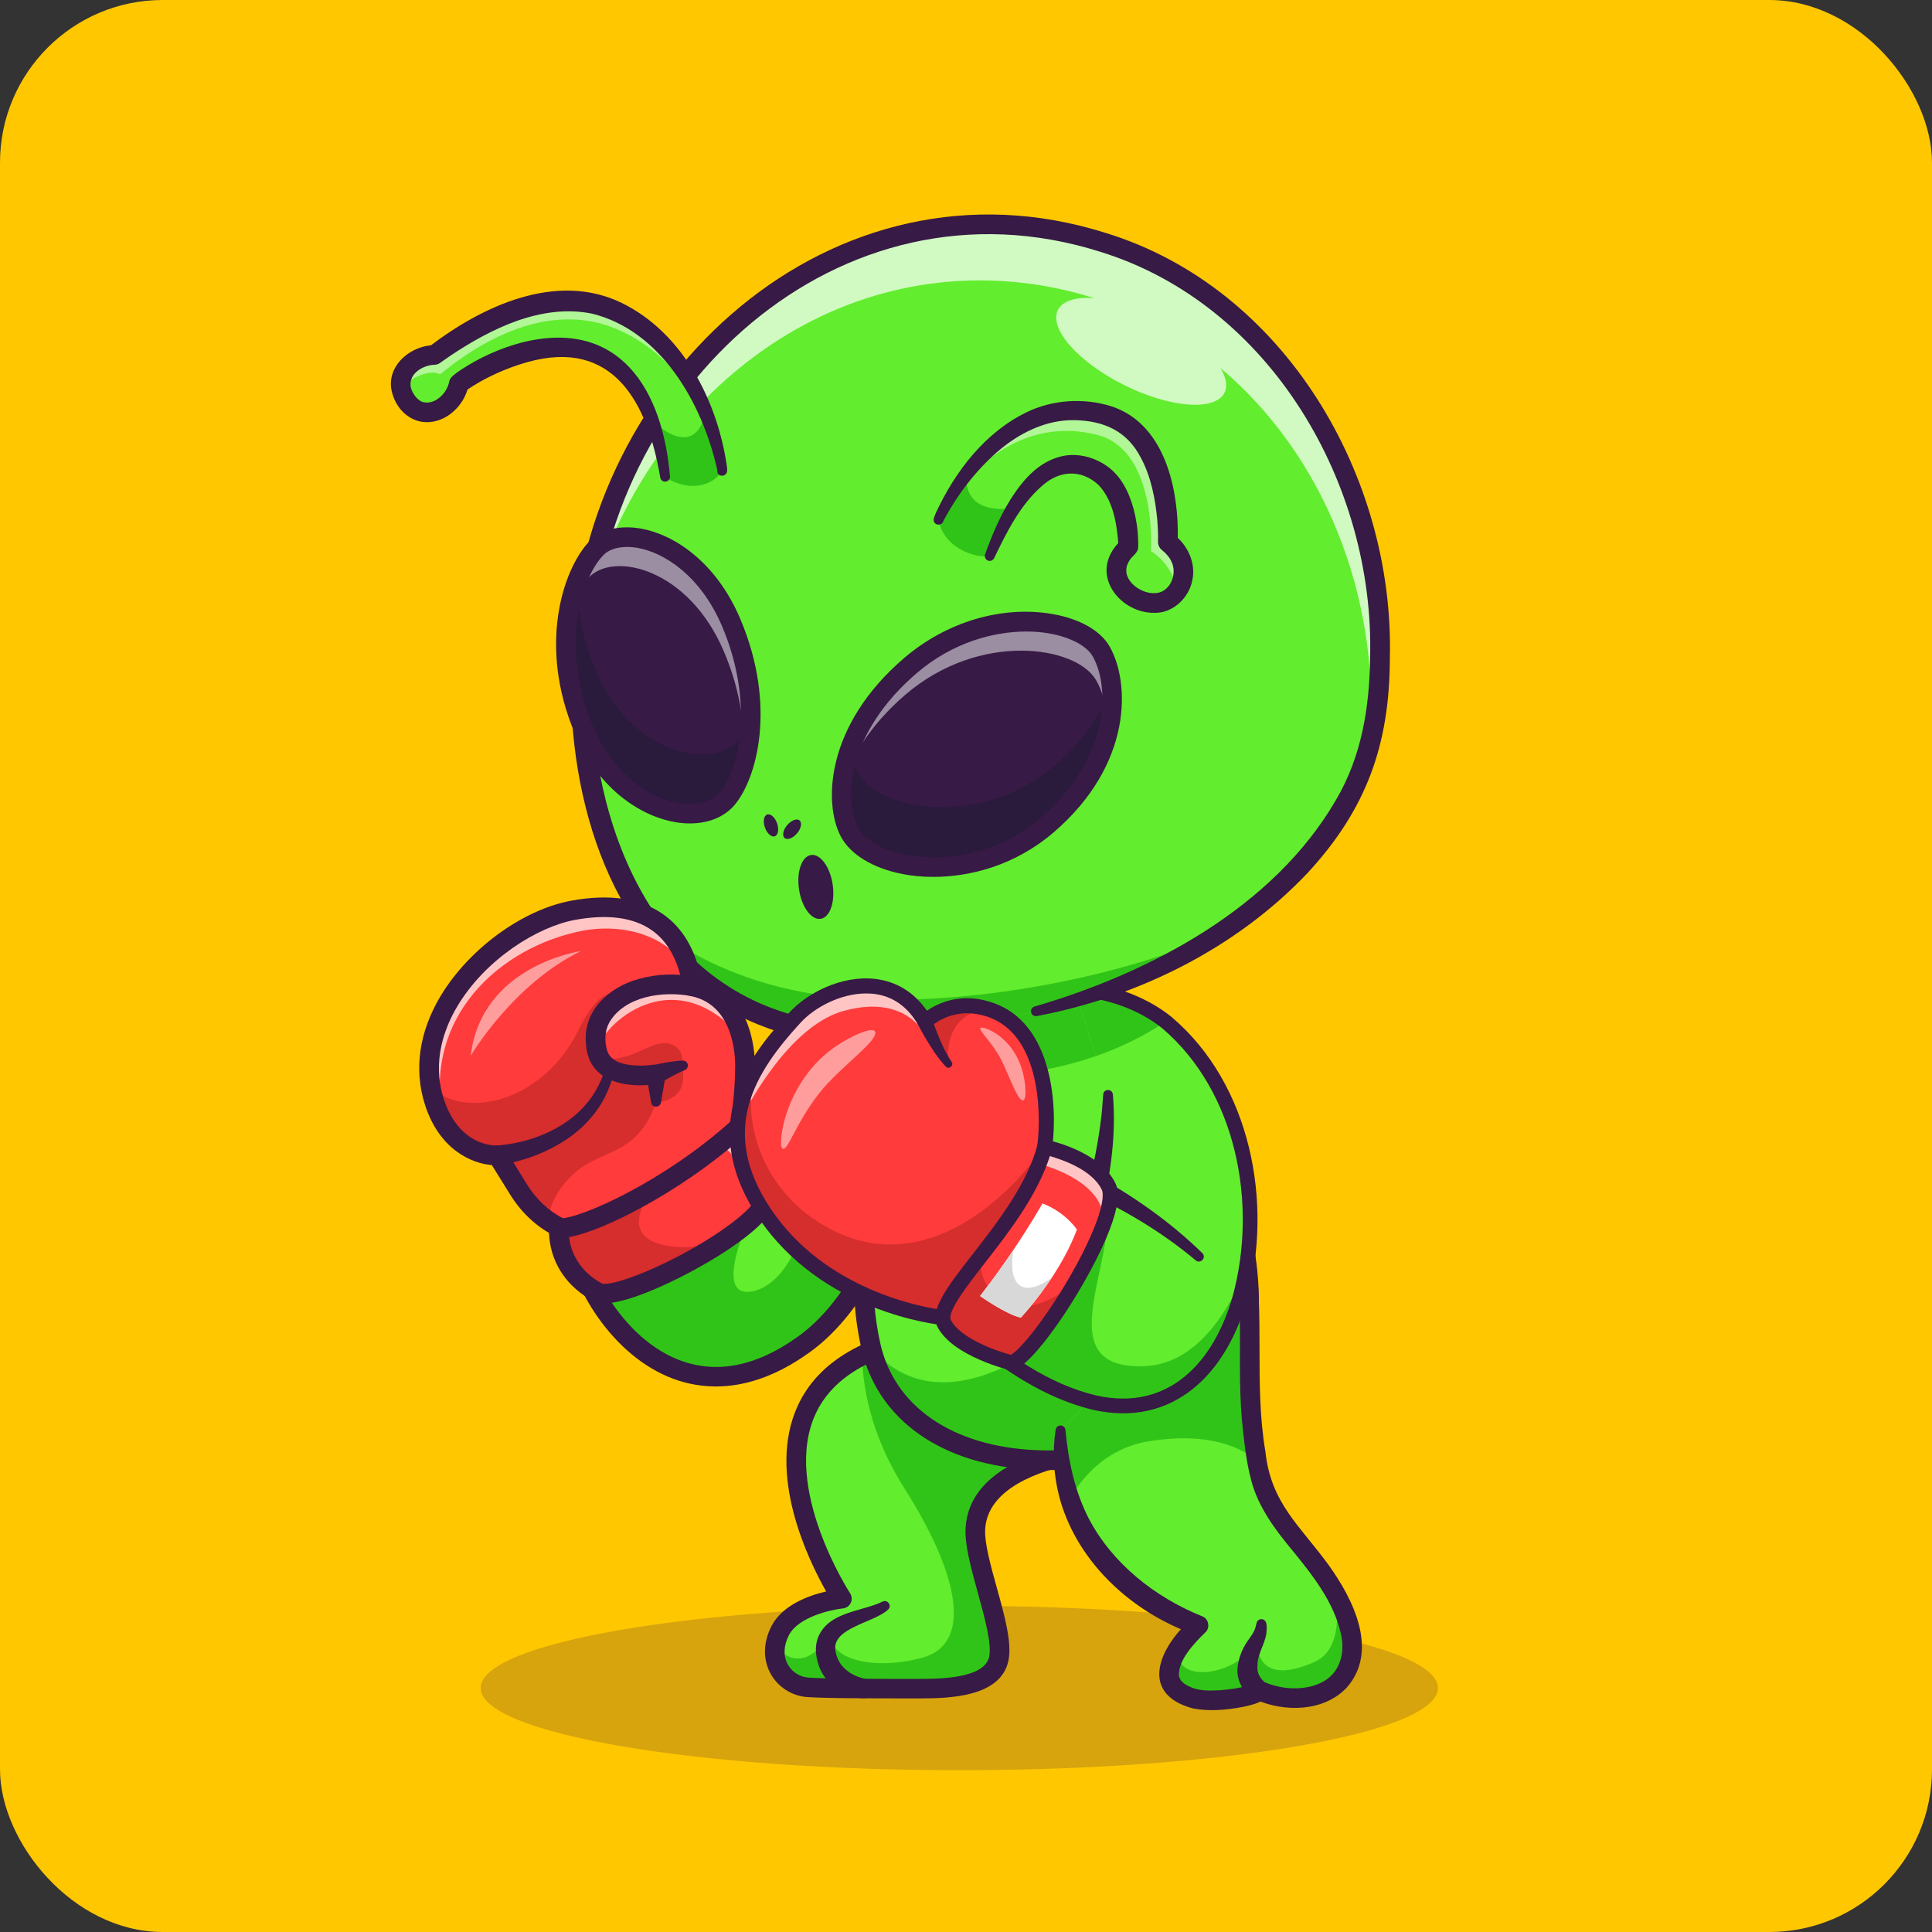 <svg width="95" height="95" viewBox="0 0 95 95" fill="none" xmlns="http://www.w3.org/2000/svg">
<rect x="0" y="0" width="95" height="95" fill="#333333" stroke="none"/>
<g clip-path="url(#clip0_2_64421)">
<path d="M95 0H0V95H95V0Z" fill="#FFC700"/>
<g opacity="0.2">
<path d="M47.17 87.044C60.169 87.044 70.706 85.234 70.706 83.002C70.706 80.769 60.169 78.96 47.17 78.96C34.171 78.96 23.634 80.769 23.634 83.002C23.634 85.234 34.171 87.044 47.17 87.044Z" fill="#371A45"/>
</g>
<path d="M28.158 60.536C28.65 64.237 33.151 70.699 39.525 66.108C44.216 62.733 45.199 54.024 45.199 54.024C45.199 54.024 54.022 48.521 47.864 48.942C43.482 49.241 42.159 52.706 38.889 55.404C37.625 56.447 36.072 57.373 33.937 57.962C33.832 57.99 33.725 58.019 33.616 58.047L28.158 60.536Z" fill="#62ED2E"/>
<path d="M28.158 60.536C28.65 64.237 33.151 70.699 39.525 66.108C44.216 62.733 45.199 54.024 45.199 54.024C45.199 54.024 54.022 48.521 47.864 48.942C43.482 49.241 42.159 52.706 38.889 55.404C40.722 60.261 38.487 63.436 36.798 63.522C35.034 63.61 37.019 59.525 37.019 59.525L33.937 57.959C33.832 57.988 33.725 58.017 33.616 58.045L28.158 60.536Z" fill="#31C418"/>
<path d="M35.203 68.175C34.26 68.175 33.452 67.956 32.809 67.678C29.925 66.434 28.014 63.104 27.681 60.601C27.645 60.337 27.831 60.095 28.094 60.059C28.358 60.024 28.6 60.209 28.636 60.473C28.938 62.743 30.724 65.726 33.189 66.79C35.082 67.607 37.119 67.246 39.245 65.717C43.708 62.503 44.712 54.053 44.722 53.97C44.738 53.823 44.822 53.692 44.945 53.616C44.957 53.609 46.237 52.809 47.453 51.861C49.638 50.163 49.567 49.6 49.564 49.595C49.564 49.595 49.346 49.324 47.897 49.422C45.059 49.614 43.577 51.243 41.86 53.129C40.014 55.157 37.925 57.454 33.735 58.511C33.476 58.575 33.215 58.418 33.151 58.162C33.087 57.903 33.241 57.642 33.5 57.578C37.404 56.592 39.307 54.502 41.147 52.481C42.926 50.526 44.608 48.678 47.831 48.46C48.831 48.391 50.191 48.405 50.481 49.298C50.735 50.084 49.989 51.103 48.066 52.604C47.073 53.379 46.064 54.041 45.648 54.309C45.453 55.758 44.237 63.311 39.806 66.5C38.062 67.757 36.502 68.175 35.203 68.175Z" fill="#371A45"/>
<path d="M39.592 82.954C40.112 83.033 43.558 83.033 44.895 83.033C46.173 83.033 48.788 83.094 49.115 81.56C49.419 80.133 47.845 76.727 47.968 75.114C48.296 70.754 57.706 71.034 57.706 71.034L46.327 65.548C44.691 65.764 43.399 66.151 42.392 66.657C35.749 69.999 41.404 78.606 41.404 78.606C41.404 78.606 39.059 78.843 38.371 80.175C38.238 80.432 38.159 80.681 38.124 80.921C37.965 81.981 38.682 82.814 39.592 82.954Z" fill="#62ED2E"/>
<path d="M39.592 82.954C40.112 83.033 43.558 83.033 44.895 83.033C46.173 83.033 48.788 83.094 49.115 81.56C49.419 80.133 47.845 76.727 47.968 75.114C48.296 70.754 57.706 71.034 57.706 71.034L46.327 65.548C44.691 65.764 43.399 66.151 42.392 66.657C42.413 68.065 42.755 70.478 44.479 73.195C47.36 77.743 47.693 80.876 45.358 81.51C42.907 82.178 40.67 81.558 40.879 80.294C40.879 80.294 39.553 82.645 38.124 80.921C37.965 81.981 38.682 82.814 39.592 82.954Z" fill="#31C418"/>
<path d="M45.201 83.514C45.144 83.514 45.089 83.514 45.035 83.514H44.892C42.51 83.514 40.007 83.505 39.517 83.429C38.805 83.32 38.185 82.873 37.86 82.237C37.508 81.545 37.537 80.736 37.938 79.954C38.477 78.912 39.793 78.448 40.624 78.254C39.736 76.689 37.691 72.478 39.221 69.136C40.235 66.92 42.603 65.552 46.258 65.07C46.521 65.034 46.764 65.222 46.799 65.486C46.835 65.749 46.65 65.992 46.384 66.027C43.08 66.464 40.964 67.644 40.097 69.537C38.442 73.15 41.767 78.292 41.8 78.344C41.892 78.484 41.904 78.665 41.833 78.817C41.762 78.969 41.615 79.071 41.446 79.09C40.867 79.149 39.259 79.503 38.793 80.403C38.537 80.899 38.508 81.398 38.717 81.804C38.902 82.168 39.254 82.419 39.662 82.481C40.147 82.555 43.719 82.555 44.892 82.555H45.035C46.127 82.559 48.405 82.559 48.64 81.462C48.775 80.828 48.41 79.508 48.089 78.346C47.745 77.104 47.419 75.928 47.483 75.081C47.842 70.316 57.313 70.544 57.715 70.556C57.981 70.563 58.19 70.787 58.183 71.053C58.175 71.314 57.962 71.52 57.7 71.52C57.696 71.52 57.691 71.52 57.686 71.52C57.663 71.52 55.347 71.459 53.036 71.919C51.022 72.321 48.592 73.207 48.445 75.154C48.393 75.836 48.711 76.981 49.02 78.09C49.407 79.484 49.77 80.8 49.585 81.666C49.2 83.453 46.683 83.514 45.201 83.514Z" fill="#371A45"/>
<path d="M42.807 66.13C42.821 66.189 42.833 66.249 42.847 66.305C44.825 74.407 59.27 72.611 60.994 67.004C61.555 65.184 61.533 62.997 61.039 60.698C60.329 57.387 58.634 53.851 56.275 50.866C55.188 49.49 53.96 48.232 52.623 47.168C49.713 44.852 44.999 43.89 43.324 47.707C43.479 49.455 43.529 50.98 43.512 52.333C43.431 58.874 41.783 61.439 42.807 66.13Z" fill="#62ED2E"/>
<path d="M42.848 66.305C44.826 74.406 59.271 72.611 60.995 67.004C61.556 65.184 61.534 62.997 61.04 60.698C58.38 61.75 54.687 63.125 54.687 63.125C54.687 63.125 47.377 71.419 42.848 66.305Z" fill="#31C418"/>
<path d="M43.515 52.336C44.933 52.701 46.451 52.898 48.032 52.898C51.115 52.898 53.965 52.143 56.276 50.868C55.188 49.493 53.96 48.234 52.623 47.17C49.714 44.854 45 43.892 43.325 47.709C43.482 49.457 43.532 50.982 43.515 52.336Z" fill="#31C418"/>
<path d="M52.825 48.571L53.884 51.932C55.141 51.495 56.295 50.92 57.314 50.234C56.371 49.493 55.005 48.813 52.825 48.571Z" fill="#31C418"/>
<path d="M51.512 72.285C51.315 72.285 51.12 72.281 50.925 72.273C46.329 72.081 43.121 69.822 42.337 66.234C41.724 63.427 42.047 61.308 42.42 58.855C42.817 56.242 43.311 52.993 42.848 47.752C42.84 47.671 42.855 47.59 42.886 47.516C43.508 46.096 44.586 45.16 45.999 44.811C48.056 44.303 50.773 45.08 52.925 46.792C56.008 49.245 58.608 52.746 60.252 56.648C61.905 60.574 62.332 64.303 61.456 67.146C60.446 70.433 55.72 72.285 51.512 72.285ZM43.819 47.792C44.275 53.074 43.774 56.356 43.373 58.997C43 61.453 42.705 63.393 43.278 66.025C43.962 69.16 46.835 71.133 50.963 71.307C55.43 71.497 59.722 69.499 60.534 66.861C62.218 61.391 58.38 52.364 52.324 47.543C50.429 46.034 47.98 45.31 46.23 45.742C45.139 46.015 44.327 46.704 43.819 47.792Z" fill="#371A45"/>
<path d="M52.599 73.699C54.129 78.375 58.931 79.921 58.931 79.921C58.931 79.921 58.345 80.441 57.919 81.099C57.378 81.93 57.093 82.98 58.558 83.479C59.511 83.802 61.648 83.446 61.928 83.127C62.294 83.287 62.888 83.548 64.014 83.479C65.745 83.374 67.598 81.795 65.653 78.344C65.536 78.138 65.408 77.924 65.263 77.703C63.855 75.561 62.285 74.549 61.838 72.017C61.826 71.956 61.817 71.894 61.807 71.832C61.085 67.583 61.788 65.165 61.169 61.337L52.148 70.302C52.101 71.587 52.279 72.713 52.599 73.699Z" fill="#62ED2E"/>
<path d="M58.558 83.481C59.51 83.804 61.648 83.448 61.928 83.13C62.294 83.289 62.887 83.55 64.013 83.481C65.745 83.377 67.597 81.797 65.652 78.346C65.837 79.458 65.887 81.182 64.604 81.738C62.082 82.83 61.838 81.372 61.773 80.724C60.966 82.336 57.745 82.914 57.916 81.101C57.377 81.93 57.09 82.98 58.558 83.481Z" fill="#31C418"/>
<path d="M52.599 73.699C53.305 72.499 54.504 71.183 56.525 70.865C59.518 70.393 61.083 71.212 61.807 71.834C61.085 67.585 61.788 65.168 61.169 61.339L52.148 70.305C52.101 71.587 52.279 72.713 52.599 73.699Z" fill="#31C418"/>
<path d="M61.643 61.263C62.213 64.619 61.653 68.027 62.221 71.371C62.494 73.924 63.911 75 65.346 76.976C66.526 78.622 67.818 81.163 66.225 82.978C65.097 84.18 63.159 84.203 61.736 83.569L62.292 83.446C62.232 83.51 62.18 83.553 62.118 83.593C61.803 83.785 61.434 83.864 61.088 83.937C60.278 84.085 59.468 84.163 58.646 84.004C56.212 83.334 56.843 81.372 58.223 79.945C58.347 79.812 58.468 79.691 58.613 79.56L58.786 80.38C58.501 80.289 58.261 80.197 57.995 80.08C55.224 78.883 52.849 76.527 52.075 73.556C51.804 72.483 51.742 71.367 51.908 70.298C51.93 70.165 52.053 70.075 52.186 70.096C52.298 70.113 52.381 70.205 52.39 70.312C52.535 71.851 52.842 73.314 53.538 74.673C54.699 76.884 56.786 78.532 59.081 79.463C59.432 79.565 59.532 80.05 59.252 80.282C58.717 80.807 57.929 81.631 57.972 82.389C58.022 82.729 58.368 82.892 58.675 83.009C59.09 83.151 59.518 83.132 59.969 83.113C60.511 83.068 61.107 83.004 61.593 82.786C61.598 82.783 61.575 82.8 61.567 82.812L62.123 82.688C62.992 83.082 64.116 83.158 64.983 82.733C65.873 82.289 66.149 81.318 65.942 80.37C65.603 78.796 64.555 77.47 63.546 76.231C62.712 75.231 61.876 74.114 61.532 72.818C61.266 71.832 61.168 70.816 61.066 69.809C60.921 68.118 60.988 66.384 60.967 64.712C60.947 63.6 60.869 62.503 60.693 61.418C60.608 60.8 61.515 60.624 61.643 61.263Z" fill="#371A45"/>
<path d="M45.73 63.593C45.73 63.593 52.746 71.521 57.881 68.407C59.688 67.31 60.878 64.99 61.301 62.287C61.883 58.575 61.018 54.145 58.325 51.184C57.387 50.153 55.934 48.918 52.825 48.571L54.482 53.825C54.52 55.449 54.245 57.105 53.991 58.254C53.786 59.176 53.599 59.774 53.599 59.774L49.839 56.395L45.73 63.593Z" fill="#62ED2E"/>
<path d="M45.73 63.593C45.73 63.593 52.746 71.521 57.881 68.407C59.688 67.31 60.878 64.99 61.301 62.287C60.56 64.171 58.983 67.07 56.28 67.177C51.193 67.382 55.34 61.484 54.276 58.706C54.221 58.566 54.124 58.413 53.988 58.254C53.784 59.176 53.596 59.774 53.596 59.774L49.837 56.395L45.73 63.593Z" fill="#31C418"/>
<path d="M52.825 48.571L53.884 51.932C55.141 51.495 56.295 50.92 57.314 50.234C56.371 49.493 55.005 48.813 52.825 48.571Z" fill="#31C418"/>
<path d="M54.722 53.82C54.888 55.739 54.627 57.677 54.166 59.539C54.138 59.665 54.085 59.783 53.943 59.881C53.867 60.125 53.546 60.216 53.356 60.04L49.596 56.663L50.152 56.572L46.044 63.771L46.001 63.353C46.535 63.94 47.127 64.507 47.727 65.042C49.52 66.604 51.558 68.058 53.898 68.616C57.484 69.424 59.705 66.946 60.614 63.735C61.847 59.221 60.816 53.68 57.147 50.561C56.536 50.072 55.84 49.704 55.104 49.443C54.361 49.184 53.579 49.02 52.786 48.932C52.587 48.911 52.444 48.73 52.468 48.533C52.489 48.334 52.67 48.191 52.867 48.215C53.703 48.31 54.539 48.481 55.346 48.763C56.154 49.051 56.928 49.459 57.598 49.998C61.502 53.3 62.621 59.142 61.31 63.935C60.301 67.528 57.707 70.214 53.743 69.324C50.547 68.554 47.678 66.184 45.462 63.835C45.355 63.716 45.34 63.548 45.419 63.417L49.528 56.218C49.637 56.019 49.915 55.976 50.083 56.128L53.843 59.505L53.256 59.665C53.185 59.522 53.204 59.399 53.242 59.282L53.347 58.928C53.679 57.741 53.94 56.53 54.104 55.306C54.178 54.812 54.211 54.319 54.247 53.82C54.266 53.525 54.696 53.523 54.722 53.82Z" fill="#371A45"/>
<path d="M59.894 45.931C57.141 47.728 53.975 49.025 50.925 49.728L45.959 50.837C39.058 51.654 34.6 49.225 31.925 45.458C28.821 41.081 28.123 34.899 28.795 29.906C30.311 18.656 39.844 9.695 51.092 11.21C62.342 12.726 69.163 23.89 67.648 35.139C67.045 39.62 63.912 43.309 59.894 45.931Z" fill="#62ED2E"/>
<path d="M59.894 45.931C57.141 47.728 53.975 49.025 50.926 49.728L45.96 50.837C39.058 51.654 34.6 49.225 31.926 45.458C33.574 46.75 36.718 48.631 41.433 49.054C46.798 49.536 54.391 48.318 59.894 45.931Z" fill="#31C418"/>
<g opacity="0.7">
<path d="M60.014 18.098C60.292 18.556 60.373 18.981 60.212 19.309C59.755 20.228 57.551 20.064 55.288 18.941C53.025 17.817 51.562 16.162 52.018 15.243C52.246 14.785 52.908 14.595 53.797 14.659C52.794 14.341 51.749 14.103 50.662 13.956C39.929 12.509 30.759 20.601 28.624 31.117C28.643 30.716 28.681 30.312 28.736 29.906C30.251 18.658 39.782 9.695 51.032 11.21C62.28 12.726 69.101 23.89 67.586 35.138C67.531 35.544 67.458 35.946 67.372 36.338C67.852 29.244 65.071 22.358 60.014 18.098Z" fill="white"/>
</g>
<path d="M50.871 49.493C56.597 47.823 62.618 44.627 65.696 39.33C66.955 37.188 67.339 34.797 67.37 32.348C67.605 23.831 62.471 14.963 54.096 12.379C41.214 8.308 29.62 19.235 29.116 31.937C28.67 38.988 31.258 47.55 38.675 49.818C39.968 50.232 41.333 50.448 42.699 50.498C43.777 50.533 44.846 50.467 45.922 50.602C46.059 50.614 46.161 50.74 46.147 50.878C46.138 50.97 46.078 51.044 46 51.077C45.093 51.457 44.114 51.478 43.15 51.478C40.248 51.467 37.288 50.749 34.871 49.084C29.418 45.334 27.758 38.145 28.104 31.878C28.674 18.573 40.91 7.187 54.389 11.46C63.174 14.167 68.567 23.43 68.342 32.36C68.332 36.618 67.19 39.798 64.285 42.938C60.773 46.638 55.958 49.02 50.98 49.963C50.676 50.008 50.581 49.581 50.871 49.493Z" fill="#371A45"/>
<path d="M29.308 26.978C28.11 28.251 26.982 31.811 28.718 35.898C30.455 39.986 34.411 40.829 35.741 39.283C36.765 38.098 37.689 34.699 35.953 30.612C34.219 26.527 30.533 25.674 29.308 26.978Z" fill="#371A45"/>
<g opacity="0.5">
<path d="M36.53 37.411C36.663 35.912 36.457 34.06 35.597 32.039C33.861 27.951 30.175 27.099 28.949 28.4C28.546 28.83 28.149 29.521 27.866 30.407C28.03 28.657 28.66 27.298 29.305 26.612C30.531 25.308 34.217 26.16 35.953 30.248C37.2 33.176 37.077 35.751 36.53 37.411Z" fill="white"/>
</g>
<g opacity="0.35">
<path d="M35.742 39.285C34.41 40.829 30.453 39.986 28.719 35.901C27.448 32.911 27.712 30.203 28.41 28.467C28.37 29.818 28.605 31.364 29.299 32.994C31.035 37.081 34.989 37.924 36.321 36.378C36.533 36.133 36.739 35.794 36.92 35.371C36.88 37.207 36.326 38.606 35.742 39.285Z" fill="#111A28"/>
</g>
<path d="M54.141 32.022C55.103 33.692 55.117 37.464 51.49 40.572C47.861 43.679 42.784 42.867 41.763 40.891C40.979 39.373 41.143 35.834 44.772 32.728C48.401 29.621 53.155 30.312 54.141 32.022Z" fill="#371A45"/>
<g opacity="0.5">
<path d="M54.445 35.763C54.443 34.823 54.224 34.013 53.899 33.448C52.913 31.74 48.156 31.044 44.53 34.151C42.73 35.69 41.782 37.338 41.38 38.791C41.354 37.024 42.176 34.583 44.772 32.36C48.401 29.253 53.158 29.947 54.141 31.657C54.659 32.559 54.904 34.072 54.445 35.763Z" fill="white"/>
</g>
<g opacity="0.35">
<path d="M51.488 40.57C47.862 43.677 42.781 42.864 41.76 40.888C41.314 40.021 41.176 38.494 41.815 36.765C41.874 37.231 41.995 37.632 42.157 37.946C43.178 39.924 48.258 40.734 51.885 37.627C53.331 36.388 54.198 35.043 54.659 33.768C54.846 35.673 54.141 38.3 51.488 40.57Z" fill="#111A28"/>
</g>
<path d="M33.925 40.489C33.709 40.489 33.483 40.473 33.253 40.435C31.631 40.181 29.472 38.905 28.275 36.086C26.418 31.711 27.707 27.973 28.956 26.645C29.526 26.04 30.465 25.802 31.533 25.995C33.094 26.273 35.191 27.584 36.397 30.424C38.228 34.737 37.191 38.34 36.108 39.596C35.609 40.178 34.832 40.489 33.925 40.489ZM29.657 27.308C28.493 28.543 27.572 31.968 29.161 35.711C30.203 38.167 32.034 39.271 33.4 39.485C34.245 39.618 34.984 39.425 35.376 38.969C36.378 37.808 37.081 34.504 35.509 30.802C34.452 28.315 32.673 27.177 31.362 26.942C30.633 26.814 29.994 26.95 29.657 27.308Z" fill="#371A45"/>
<path d="M45.892 43.118C45.346 43.118 44.835 43.069 44.379 42.978C42.909 42.691 41.797 42.009 41.332 41.109C40.491 39.48 40.596 35.666 44.455 32.36C46.536 30.576 49.26 29.766 51.742 30.191C53.081 30.422 54.107 31.001 54.556 31.78C55.57 33.54 55.717 37.58 51.801 40.936C49.918 42.551 47.714 43.118 45.892 43.118ZM50.476 31.053C48.868 31.053 46.847 31.583 45.084 33.093C41.645 36.038 41.484 39.304 42.189 40.67C42.512 41.297 43.401 41.807 44.564 42.035C46.327 42.38 48.989 42.081 51.176 40.207C54.466 37.39 54.646 33.865 53.725 32.265C53.428 31.749 52.606 31.322 51.583 31.146C51.243 31.084 50.872 31.053 50.476 31.053Z" fill="#371A45"/>
<path d="M38.1 41.121C38.265 41.063 38.313 40.776 38.208 40.48C38.103 40.185 37.885 39.993 37.721 40.051C37.556 40.109 37.508 40.396 37.613 40.692C37.718 40.987 37.936 41.179 38.1 41.121Z" fill="#371A45"/>
<path d="M39.19 40.98C39.393 40.742 39.45 40.457 39.318 40.344C39.185 40.23 38.913 40.332 38.709 40.571C38.506 40.809 38.448 41.094 38.581 41.207C38.714 41.321 38.986 41.219 39.19 40.98Z" fill="#371A45"/>
<path d="M46.147 25.558L48.662 27.346C49.051 26.387 49.441 25.61 49.828 24.992C51.381 22.508 52.887 22.541 53.998 23.213C55.514 24.13 55.48 26.888 55.48 26.888C54.015 28.232 55.575 29.799 56.931 29.64C58.107 29.503 58.812 27.74 57.418 26.662C57.452 26.111 57.525 21.304 54.35 20.401C51.217 19.516 48.873 21.544 47.51 23.316C46.636 24.451 46.166 25.479 46.147 25.558Z" fill="#62ED2E"/>
<g opacity="0.5">
<path d="M46.594 24.681C46.646 24.612 46.701 24.541 46.753 24.47C48.192 22.601 50.653 20.52 53.98 21.392C56.733 22.111 56.63 26.512 56.595 27.097C57.5 27.681 57.823 28.628 57.939 28.968C58.343 28.325 58.31 27.353 57.417 26.662C57.45 26.111 57.523 21.304 54.348 20.401C51.215 19.516 48.871 21.544 47.508 23.316C47.123 23.814 46.817 24.294 46.594 24.681Z" fill="white"/>
</g>
<path d="M46.147 25.558C46.147 25.558 46.244 26.403 47.111 26.94C47.978 27.477 48.659 27.346 48.659 27.346C49.049 26.387 49.438 25.61 49.825 24.992C48.854 25.111 47.431 25.018 47.505 23.313C46.636 24.451 46.166 25.479 46.147 25.558Z" fill="#31C418"/>
<path d="M45.912 25.508C45.938 25.408 45.995 25.285 46.033 25.189C46.978 23.173 48.42 21.28 50.465 20.278C51.745 19.651 53.289 19.547 54.652 19.981C57.151 20.796 57.887 23.748 57.915 26.087C57.915 26.287 57.913 26.477 57.899 26.693L57.713 26.282C58.381 26.771 58.82 27.681 58.628 28.526C58.473 29.398 57.663 30.165 56.754 30.134C55.16 30.148 53.738 28.467 54.752 26.997C54.873 26.821 55.013 26.672 55.158 26.534L55.001 26.883C54.928 25.79 54.749 24.598 53.994 23.824C53.146 23.066 52.094 23.126 51.244 23.886C50.168 24.824 49.505 26.149 48.886 27.441C48.828 27.562 48.686 27.614 48.565 27.557C48.451 27.505 48.399 27.375 48.439 27.258C48.776 26.315 49.168 25.382 49.719 24.51C50.299 23.608 51.044 22.727 52.165 22.444C53.035 22.23 53.992 22.518 54.657 23.097C55.3 23.665 55.633 24.517 55.809 25.306C55.923 25.835 55.977 26.349 55.968 26.892C55.972 27.182 55.683 27.325 55.552 27.536C55.357 27.823 55.315 28.146 55.493 28.46C55.768 28.954 56.512 29.31 57.075 29.113C57.626 28.892 57.861 28.163 57.611 27.633C57.514 27.41 57.343 27.211 57.129 27.042C57.001 26.94 56.937 26.783 56.944 26.631C56.951 26.291 56.934 25.916 56.906 25.57C56.811 24.527 56.592 23.43 56.105 22.522C55.426 21.188 54.27 20.689 52.84 20.66C51.429 20.632 50.106 21.297 49.045 22.214C47.988 23.135 47.099 24.292 46.432 25.532L46.404 25.588L46.392 25.615L46.387 25.624C46.321 25.878 45.869 25.862 45.912 25.508Z" fill="#371A45"/>
<path d="M20.076 19.836C20.863 20.803 22.311 20.076 22.558 18.872C22.896 18.521 29.65 14.079 32.056 20.682C32.334 21.449 32.557 22.366 32.702 23.458L35.505 23.159C35.528 23.076 35.331 21.803 34.683 20.266C33.901 18.411 32.467 16.172 29.987 15.181C26.178 13.661 21.756 17.179 21.354 17.461C20.202 17.49 19.088 18.623 20.076 19.836Z" fill="#62ED2E"/>
<path d="M20.076 19.836C20.863 20.803 22.311 20.076 22.558 18.872C22.896 18.521 29.65 14.079 32.056 20.682C32.334 21.449 32.557 22.366 32.702 23.458L35.505 23.159C35.528 23.076 35.331 21.803 34.683 20.266C33.901 18.411 32.467 16.172 29.987 15.181C26.178 13.661 21.756 17.179 21.354 17.461C20.202 17.49 19.088 18.623 20.076 19.836Z" fill="#62ED2E"/>
<g opacity="0.5">
<path d="M19.701 19.003C20.026 18.753 21.04 18.093 21.639 18.407C22.073 18.1 26.08 14.49 30.189 16.129C32.569 17.079 34.055 19.095 34.946 20.938C34.868 20.72 34.78 20.494 34.682 20.262C33.901 18.407 32.467 16.167 29.987 15.177C26.177 13.657 21.755 17.174 21.354 17.457C20.475 17.483 19.618 18.148 19.701 19.003Z" fill="white"/>
</g>
<path d="M32.056 20.679C32.334 21.446 32.557 22.363 32.702 23.456C32.702 23.456 33.433 23.985 34.314 23.878C35.195 23.771 35.504 23.156 35.504 23.156C35.528 23.073 35.331 21.8 34.682 20.264C34.478 21.38 33.716 22.171 32.056 20.679Z" fill="#31C418"/>
<path d="M35.274 23.083C35.26 23.145 35.267 23.126 35.265 23.123L35.263 23.097L35.253 23.033C34.514 19.808 32.505 16.259 29.109 15.421C26.627 14.925 24.157 16.148 22.134 17.499C22.01 17.585 21.758 17.761 21.635 17.848C21.554 17.905 21.464 17.934 21.371 17.936C20.796 17.953 20.134 18.361 20.186 18.962C20.212 19.262 20.516 19.722 20.834 19.779C21.412 19.898 21.982 19.328 22.088 18.77C22.11 18.637 22.195 18.54 22.293 18.459C22.409 18.361 22.532 18.271 22.656 18.19C23.582 17.58 24.592 17.122 25.67 16.839C30.463 15.644 32.584 19.164 32.944 23.42C32.968 23.724 32.524 23.786 32.467 23.484C31.85 19.822 30.168 16.613 25.926 17.808C24.867 18.107 23.827 18.578 22.915 19.202C22.913 19.204 22.905 19.209 22.905 19.209C22.908 19.207 22.91 19.204 22.91 19.202L23.036 18.965C22.822 20.033 21.761 20.969 20.618 20.717C19.858 20.525 19.345 19.843 19.231 19.067C19.098 17.882 20.253 16.986 21.347 16.972L21.084 17.06C23.687 15.062 27.354 13.331 30.572 14.896C33.593 16.371 35.3 19.76 35.747 22.969L35.754 23.054L35.757 23.104C35.771 23.503 35.196 23.482 35.274 23.083Z" fill="#371A45"/>
<path d="M40.353 45.18C40.81 45.111 41.074 44.353 40.943 43.486C40.812 42.62 40.336 41.974 39.879 42.043C39.423 42.112 39.159 42.87 39.29 43.736C39.421 44.603 39.897 45.249 40.353 45.18Z" fill="#371A45"/>
<path d="M58.795 61.974C57.168 60.606 55.313 59.499 53.385 58.618C52.815 58.337 53.195 57.492 53.784 57.739C55.722 58.801 57.539 60.076 59.123 61.62C59.336 61.836 59.03 62.171 58.795 61.974Z" fill="#371A45"/>
<path d="M61.69 83.548C61.116 83.253 60.762 82.567 60.861 81.93C60.909 81.579 61.03 81.225 61.203 80.921C61.353 80.65 61.545 80.448 61.669 80.192C61.724 80.078 61.757 79.945 61.788 79.807C61.816 79.676 61.947 79.593 62.078 79.622C62.362 79.691 62.279 80.125 62.265 80.356C62.172 80.881 61.847 81.329 61.835 81.826C61.821 81.973 61.819 82.146 61.871 82.277C61.923 82.434 62.035 82.579 62.156 82.695L62.165 82.705C62.165 82.707 62.175 82.712 62.163 82.707C62.709 83.037 62.256 83.845 61.69 83.548Z" fill="#371A45"/>
<path d="M21.183 53.494C21.223 53.715 21.277 53.934 21.346 54.154C22.23 56.947 24.453 56.81 24.453 56.81C24.453 56.81 25.208 58.019 25.46 58.434C25.902 59.158 26.429 59.683 26.992 60.059C29.241 61.56 32.05 60.674 32.172 60.61L34.131 59.546C36.601 58.843 36.627 52.592 36.627 52.592C36.627 52.592 36.67 51.855 36.451 51C36.193 49.986 35.566 48.808 34.062 48.509C34.06 48.502 34.06 48.495 34.057 48.488C33.395 44.476 30.267 44.377 28.177 44.764C24.925 45.362 20.408 49.267 21.183 53.494Z" fill="#FF3B3B"/>
<g opacity="0.5">
<path d="M28.561 46.768C28.561 46.768 23.681 47.445 23.142 51.922C23.142 51.924 25.196 48.405 28.561 46.768Z" fill="white"/>
</g>
<g opacity="0.7">
<path d="M29.378 51.758C29.222 50.827 32.865 46.899 36.451 51.001C36.192 49.986 35.565 48.808 34.062 48.509C34.059 48.502 34.059 48.495 34.057 48.488C33.779 48.438 33.478 48.407 33.155 48.407C28.768 48.407 29.359 51.663 29.378 51.758Z" fill="white"/>
</g>
<path d="M21.182 53.494C21.222 53.715 21.277 53.934 21.346 54.154C22.229 56.947 24.452 56.81 24.452 56.81C24.452 56.81 25.207 58.019 25.459 58.434C25.901 59.159 26.428 59.684 26.991 60.059C26.97 59.634 27.102 58.867 28.015 57.902C29.432 56.408 31.268 57.012 32.259 54.214C34.075 54.024 33.513 52.404 33.513 52.404C33.513 52.404 33.75 51.616 32.99 51.345C32.04 51.005 30.884 52.466 29.447 51.953C28.698 50.832 29.983 49.172 31.057 48.775C30.012 48.825 29.492 48.552 28.409 50.723C26.753 54.033 23.086 55.112 21.182 53.494Z" fill="#D62D2D"/>
<g opacity="0.7">
<path d="M21.348 54.155C21.479 54.566 21.636 54.913 21.814 55.205C20.697 50.015 24.611 46.555 28.628 45.769C30.288 45.444 32.696 45.748 33.907 47.783C33.012 44.465 30.138 44.401 28.179 44.762C24.756 45.394 19.933 49.683 21.348 54.155Z" fill="white"/>
</g>
<path d="M30.131 61.413C28.504 61.413 26.393 60.888 25.051 58.684C24.868 58.385 24.415 57.656 24.184 57.288C23.213 57.216 21.598 56.542 20.89 54.3C20.344 52.573 20.612 50.73 21.669 48.97C23.061 46.655 25.699 44.728 28.091 44.289C29.97 43.942 31.49 44.168 32.613 44.959C33.565 45.629 34.192 46.69 34.482 48.118C36.71 48.776 37.182 51.298 37.111 52.606C37.106 53.343 36.99 59.235 34.264 60.009C34.007 60.083 33.741 59.933 33.667 59.677C33.594 59.42 33.743 59.154 34 59.081C35.734 58.589 36.14 54.117 36.147 52.587C36.147 52.578 36.147 52.571 36.147 52.561C36.154 52.435 36.287 49.441 33.969 48.98C33.772 48.939 33.62 48.783 33.587 48.586C33.373 47.265 32.858 46.31 32.057 45.745C31.155 45.108 29.879 44.938 28.267 45.234C26.462 45.567 23.901 47.127 22.498 49.464C21.864 50.521 21.23 52.167 21.811 54.008C22.564 56.385 24.355 56.333 24.431 56.328C24.607 56.321 24.773 56.406 24.866 56.554C24.897 56.603 25.626 57.77 25.878 58.183C27.887 61.484 31.827 60.221 31.974 60.171C32.202 60.064 32.478 60.154 32.599 60.38C32.727 60.612 32.639 60.907 32.406 61.033C32.183 61.152 31.278 61.413 30.131 61.413ZM31.965 60.175C31.955 60.18 31.948 60.185 31.943 60.187C31.95 60.183 31.957 60.178 31.965 60.175Z" fill="#371A45"/>
<path d="M32.019 54.214L31.774 52.829L32.34 53.3C32.207 53.321 32.1 53.333 31.981 53.342C30.52 53.48 28.92 53.069 28.815 51.338C28.642 49.709 29.953 48.531 31.406 48.139C32.306 47.882 33.247 47.856 34.157 48.032C34.418 48.082 34.589 48.336 34.537 48.597C34.487 48.861 34.23 49.029 33.969 48.977C32.592 48.716 30.713 48.98 29.958 50.281C29.739 50.685 29.72 51.186 29.846 51.635C30.046 52.331 30.953 52.404 31.608 52.397C31.789 52.392 32.002 52.376 32.173 52.347L32.739 52.818L32.501 54.209C32.454 54.482 32.062 54.482 32.019 54.214Z" fill="#371A45"/>
<path d="M24.419 56.33C25.792 56.221 27.184 55.751 28.25 54.86C28.901 54.321 29.388 53.606 29.675 52.81C29.723 52.687 29.863 52.625 29.986 52.675C30.105 52.722 30.164 52.851 30.129 52.972C29.996 53.418 29.813 53.851 29.573 54.252C29.167 54.922 28.611 55.501 27.97 55.948C26.937 56.667 25.733 57.114 24.488 57.29C23.83 57.34 23.757 56.378 24.419 56.33Z" fill="#371A45"/>
<path d="M32.074 52.38C32.578 52.274 33.05 52.176 33.57 52.15C33.703 52.145 33.817 52.25 33.824 52.383C33.829 52.494 33.758 52.589 33.658 52.625C33.352 52.749 33.031 52.927 32.737 53.095C32.637 53.155 32.532 53.214 32.437 53.276C31.763 53.639 31.335 52.587 32.074 52.38Z" fill="#371A45"/>
<path d="M27.474 60.398C27.455 62.731 29.481 63.586 29.481 63.586C30.521 63.833 34.283 62.058 36.34 60.47C36.53 60.322 36.708 60.177 36.864 60.035C37.33 59.617 37.636 59.225 37.696 58.909C37.995 57.323 36.268 55.487 36.268 55.487C35.981 55.746 35.687 55.997 35.383 56.24C34.292 57.123 33.129 57.907 32.031 58.548C30.024 59.719 28.231 60.417 27.474 60.398Z" fill="#FF3B3B"/>
<g opacity="0.7">
<path d="M35.382 56.24C35.807 56.539 36.284 56.995 36.672 57.679C37.239 58.675 37.087 59.508 36.864 60.038C37.329 59.62 37.636 59.228 37.695 58.912C37.994 57.326 36.268 55.49 36.268 55.49C35.98 55.744 35.684 55.996 35.382 56.24Z" fill="white"/>
</g>
<path d="M27.474 60.399C27.455 62.731 29.481 63.586 29.481 63.586C30.521 63.833 34.283 62.059 36.34 60.47C35.454 61.049 34.266 61.503 32.855 61.268C30.792 60.926 31.362 59.513 32.031 58.546C30.024 59.719 28.231 60.418 27.474 60.399Z" fill="#D62D2D"/>
<path d="M29.694 64.09C29.573 64.09 29.464 64.078 29.369 64.056C29.343 64.049 29.317 64.042 29.293 64.03C29.198 63.99 26.972 63.019 26.991 60.394C26.991 60.266 27.046 60.142 27.139 60.052C27.231 59.962 27.355 59.914 27.485 59.917C27.492 59.917 27.5 59.917 27.507 59.917C28.59 59.917 32.665 58.076 35.945 55.126C36.14 54.951 36.439 54.962 36.62 55.155C36.698 55.238 38.51 57.19 38.168 58.998C38.038 59.686 37.18 60.551 35.622 61.565C33.96 62.646 31.086 64.09 29.694 64.09ZM29.63 63.125C30.312 63.22 32.915 62.175 35.097 60.758C36.577 59.796 37.168 59.112 37.223 58.819C37.392 57.922 36.712 56.806 36.218 56.171C33.406 58.587 29.768 60.503 27.982 60.831C28.167 62.346 29.383 63.007 29.63 63.125Z" fill="#371A45"/>
<path d="M51.644 60.997L46.366 64.785C46.366 64.785 40.643 64.242 37.572 59.62C36.524 58.043 36.185 56.625 36.268 55.357C36.332 54.354 36.664 53.442 37.123 52.625C37.683 51.623 38.429 50.756 39.106 50.022C40.426 48.588 43.837 47.334 45.488 50.248C45.488 50.248 45.502 50.234 45.528 50.21C45.53 50.208 45.533 50.208 45.535 50.205C45.77 49.996 46.889 49.115 48.535 49.607C48.625 49.635 48.718 49.666 48.813 49.702C51.855 50.861 51.508 55.613 51.344 56.551C51.311 56.744 51.342 57.385 51.394 58.123C51.484 59.411 51.644 60.997 51.644 60.997Z" fill="#FF3B3B"/>
<g opacity="0.5">
<path d="M48.224 50.54C48.369 50.443 50.065 51.036 50.383 53.176C50.469 53.751 50.416 54.095 50.307 54.11C50.043 54.145 49.611 52.849 49.207 52.067C48.792 51.264 48.079 50.637 48.224 50.54Z" fill="white"/>
</g>
<g opacity="0.5">
<path d="M38.473 56.475C38.211 56.302 38.613 52.903 41.425 51.241C42.32 50.711 42.923 50.547 43.023 50.718C43.263 51.129 41.268 52.497 40.297 53.737C39.107 55.25 38.734 56.646 38.473 56.475Z" fill="white"/>
</g>
<g opacity="0.7">
<path d="M45.719 51.295C45.719 51.295 44.883 48.766 41.475 49.711C38.48 50.54 36.269 55.357 36.269 55.357C36.333 54.354 36.665 53.442 37.124 52.625C37.684 51.623 38.43 50.756 39.107 50.022C40.427 48.588 43.838 47.334 45.488 50.248C45.488 50.248 45.503 50.234 45.529 50.21C45.531 50.208 45.533 50.208 45.536 50.205C45.638 50.787 45.719 51.295 45.719 51.295Z" fill="white"/>
</g>
<path d="M48.536 49.605C48.512 49.609 48.489 49.614 48.462 49.619C46.225 49.98 46.645 52.324 46.645 52.324C46.045 51.517 45.705 50.718 45.529 50.21C45.75 50.011 46.873 49.108 48.536 49.605Z" fill="#D62D2D"/>
<path d="M51.644 60.997L46.367 64.785C46.367 64.785 40.643 64.241 37.572 59.62C35.696 56.796 36.088 54.478 37.123 52.625C36.468 54.874 37.287 58.603 40.878 60.46C46.365 63.296 50.856 57.017 50.856 57.017L51.395 58.121C51.485 59.411 51.644 60.997 51.644 60.997Z" fill="#D62D2D"/>
<path d="M46.364 65.156C46.353 65.156 46.341 65.156 46.329 65.153C46.089 65.129 40.394 64.538 37.261 59.824C34.041 54.974 37.275 51.459 38.831 49.77C39.679 48.849 41.358 47.944 43.035 48.136C44.077 48.255 44.949 48.794 45.578 49.699C46.141 49.312 47.338 48.74 48.944 49.352C52.034 50.53 51.972 55.102 51.708 56.61C51.656 56.907 51.82 59.057 52.01 60.959C52.024 61.09 51.965 61.22 51.858 61.296L46.581 65.084C46.519 65.132 46.443 65.156 46.364 65.156ZM42.584 48.851C41.337 48.851 40.061 49.533 39.38 50.272C37.095 52.753 35.335 55.577 37.881 59.413C40.562 63.453 45.403 64.282 46.267 64.398L51.255 60.819C51.16 59.843 50.894 56.983 50.981 56.48C51.176 55.378 51.352 51.06 48.682 50.041C46.925 49.371 45.797 50.459 45.749 50.504C45.666 50.585 45.552 50.625 45.438 50.609C45.324 50.592 45.222 50.526 45.165 50.426C44.64 49.5 43.897 48.977 42.954 48.868C42.831 48.858 42.707 48.851 42.584 48.851Z" fill="#371A45"/>
<path d="M52.965 62.892C51.843 64.852 50.435 66.728 49.754 67.015C49.754 67.015 47.132 66.383 46.436 65.099C46.091 64.462 47.044 63.275 48.215 61.769C49.416 60.23 50.848 58.356 51.366 56.401C51.366 56.401 53.819 56.898 54.513 58.349C54.853 59.061 54.04 61.016 52.965 62.892Z" fill="#FF3B3B"/>
<g opacity="0.7">
<path d="M53.71 61.484C54.109 60.477 54.292 59.639 54.088 59.216C53.52 58.023 51.841 57.434 51.093 57.225C51.202 56.952 51.292 56.677 51.366 56.401C51.366 56.401 53.819 56.898 54.513 58.349C54.767 58.883 54.377 60.111 53.71 61.484Z" fill="white"/>
</g>
<path d="M52.965 62.892C51.843 64.852 50.435 66.728 49.754 67.015C49.754 67.015 47.132 66.384 46.436 65.099C46.091 64.462 47.044 63.275 48.215 61.769C48.165 62.436 48.321 63.23 49.089 63.826C50.302 64.766 52.005 63.904 52.965 62.892Z" fill="#D62D2D"/>
<path d="M49.754 67.386C49.726 67.386 49.697 67.383 49.669 67.376C49.555 67.348 46.878 66.69 46.114 65.277C45.665 64.445 46.572 63.284 47.826 61.674C49.016 60.147 50.498 58.247 51.011 56.309C51.061 56.119 51.251 56.002 51.443 56.04C51.55 56.062 54.086 56.589 54.851 58.192C55.067 58.646 54.975 59.387 54.566 60.46C53.642 62.888 51.075 66.863 49.899 67.36C49.852 67.376 49.802 67.386 49.754 67.386ZM51.624 56.848C51.001 58.8 49.572 60.636 48.408 62.127C47.534 63.248 46.543 64.519 46.762 64.923C47.239 65.804 48.94 66.417 49.709 66.621C50.619 66.058 52.944 62.631 53.873 60.194C54.331 58.99 54.224 58.598 54.181 58.508C53.718 57.537 52.277 57.033 51.624 56.848Z" fill="#371A45"/>
<path d="M46.508 52.447C46.078 51.992 45.755 51.467 45.441 50.93C45.339 50.752 45.244 50.574 45.149 50.393C45.054 50.21 45.123 49.987 45.306 49.892C45.489 49.797 45.712 49.866 45.807 50.049C45.888 50.248 45.947 50.453 46.028 50.652C46.234 51.184 46.465 51.725 46.785 52.2C46.928 52.383 46.671 52.611 46.508 52.447Z" fill="#371A45"/>
<path d="M52.953 60.461C52.63 61.328 52.167 62.147 51.713 62.834C50.941 64.002 50.196 64.788 50.196 64.788C49.488 64.646 48.193 63.727 48.193 63.727C48.818 62.926 49.369 62.15 49.825 61.47C50.727 60.128 51.26 59.174 51.26 59.174C52.419 59.62 52.953 60.461 52.953 60.461Z" fill="white"/>
<path d="M51.713 62.833C50.941 64.001 50.196 64.788 50.196 64.788C49.488 64.645 48.193 63.726 48.193 63.726C48.818 62.926 49.369 62.149 49.825 61.47C49.749 61.964 49.694 62.783 50.074 63.144C50.49 63.538 51.164 63.222 51.713 62.833Z" fill="#D8D8D8"/>
<path d="M42.423 83.505C41.508 83.417 40.625 82.85 40.285 81.969C40.124 81.494 40.029 81.009 40.24 80.48C40.779 79.24 42.354 79.256 43.389 78.758C43.639 78.62 43.879 78.96 43.665 79.15C42.998 79.791 40.841 80.047 41.086 81.204C41.212 81.95 41.82 82.391 42.525 82.55C43.154 82.66 43.057 83.546 42.423 83.505Z" fill="#371A45"/>
</g>
<defs>
<clipPath id="clip0_2_64421">
<rect width="95" height="95" rx="8" fill="white"/>
</clipPath>
</defs>
</svg>
